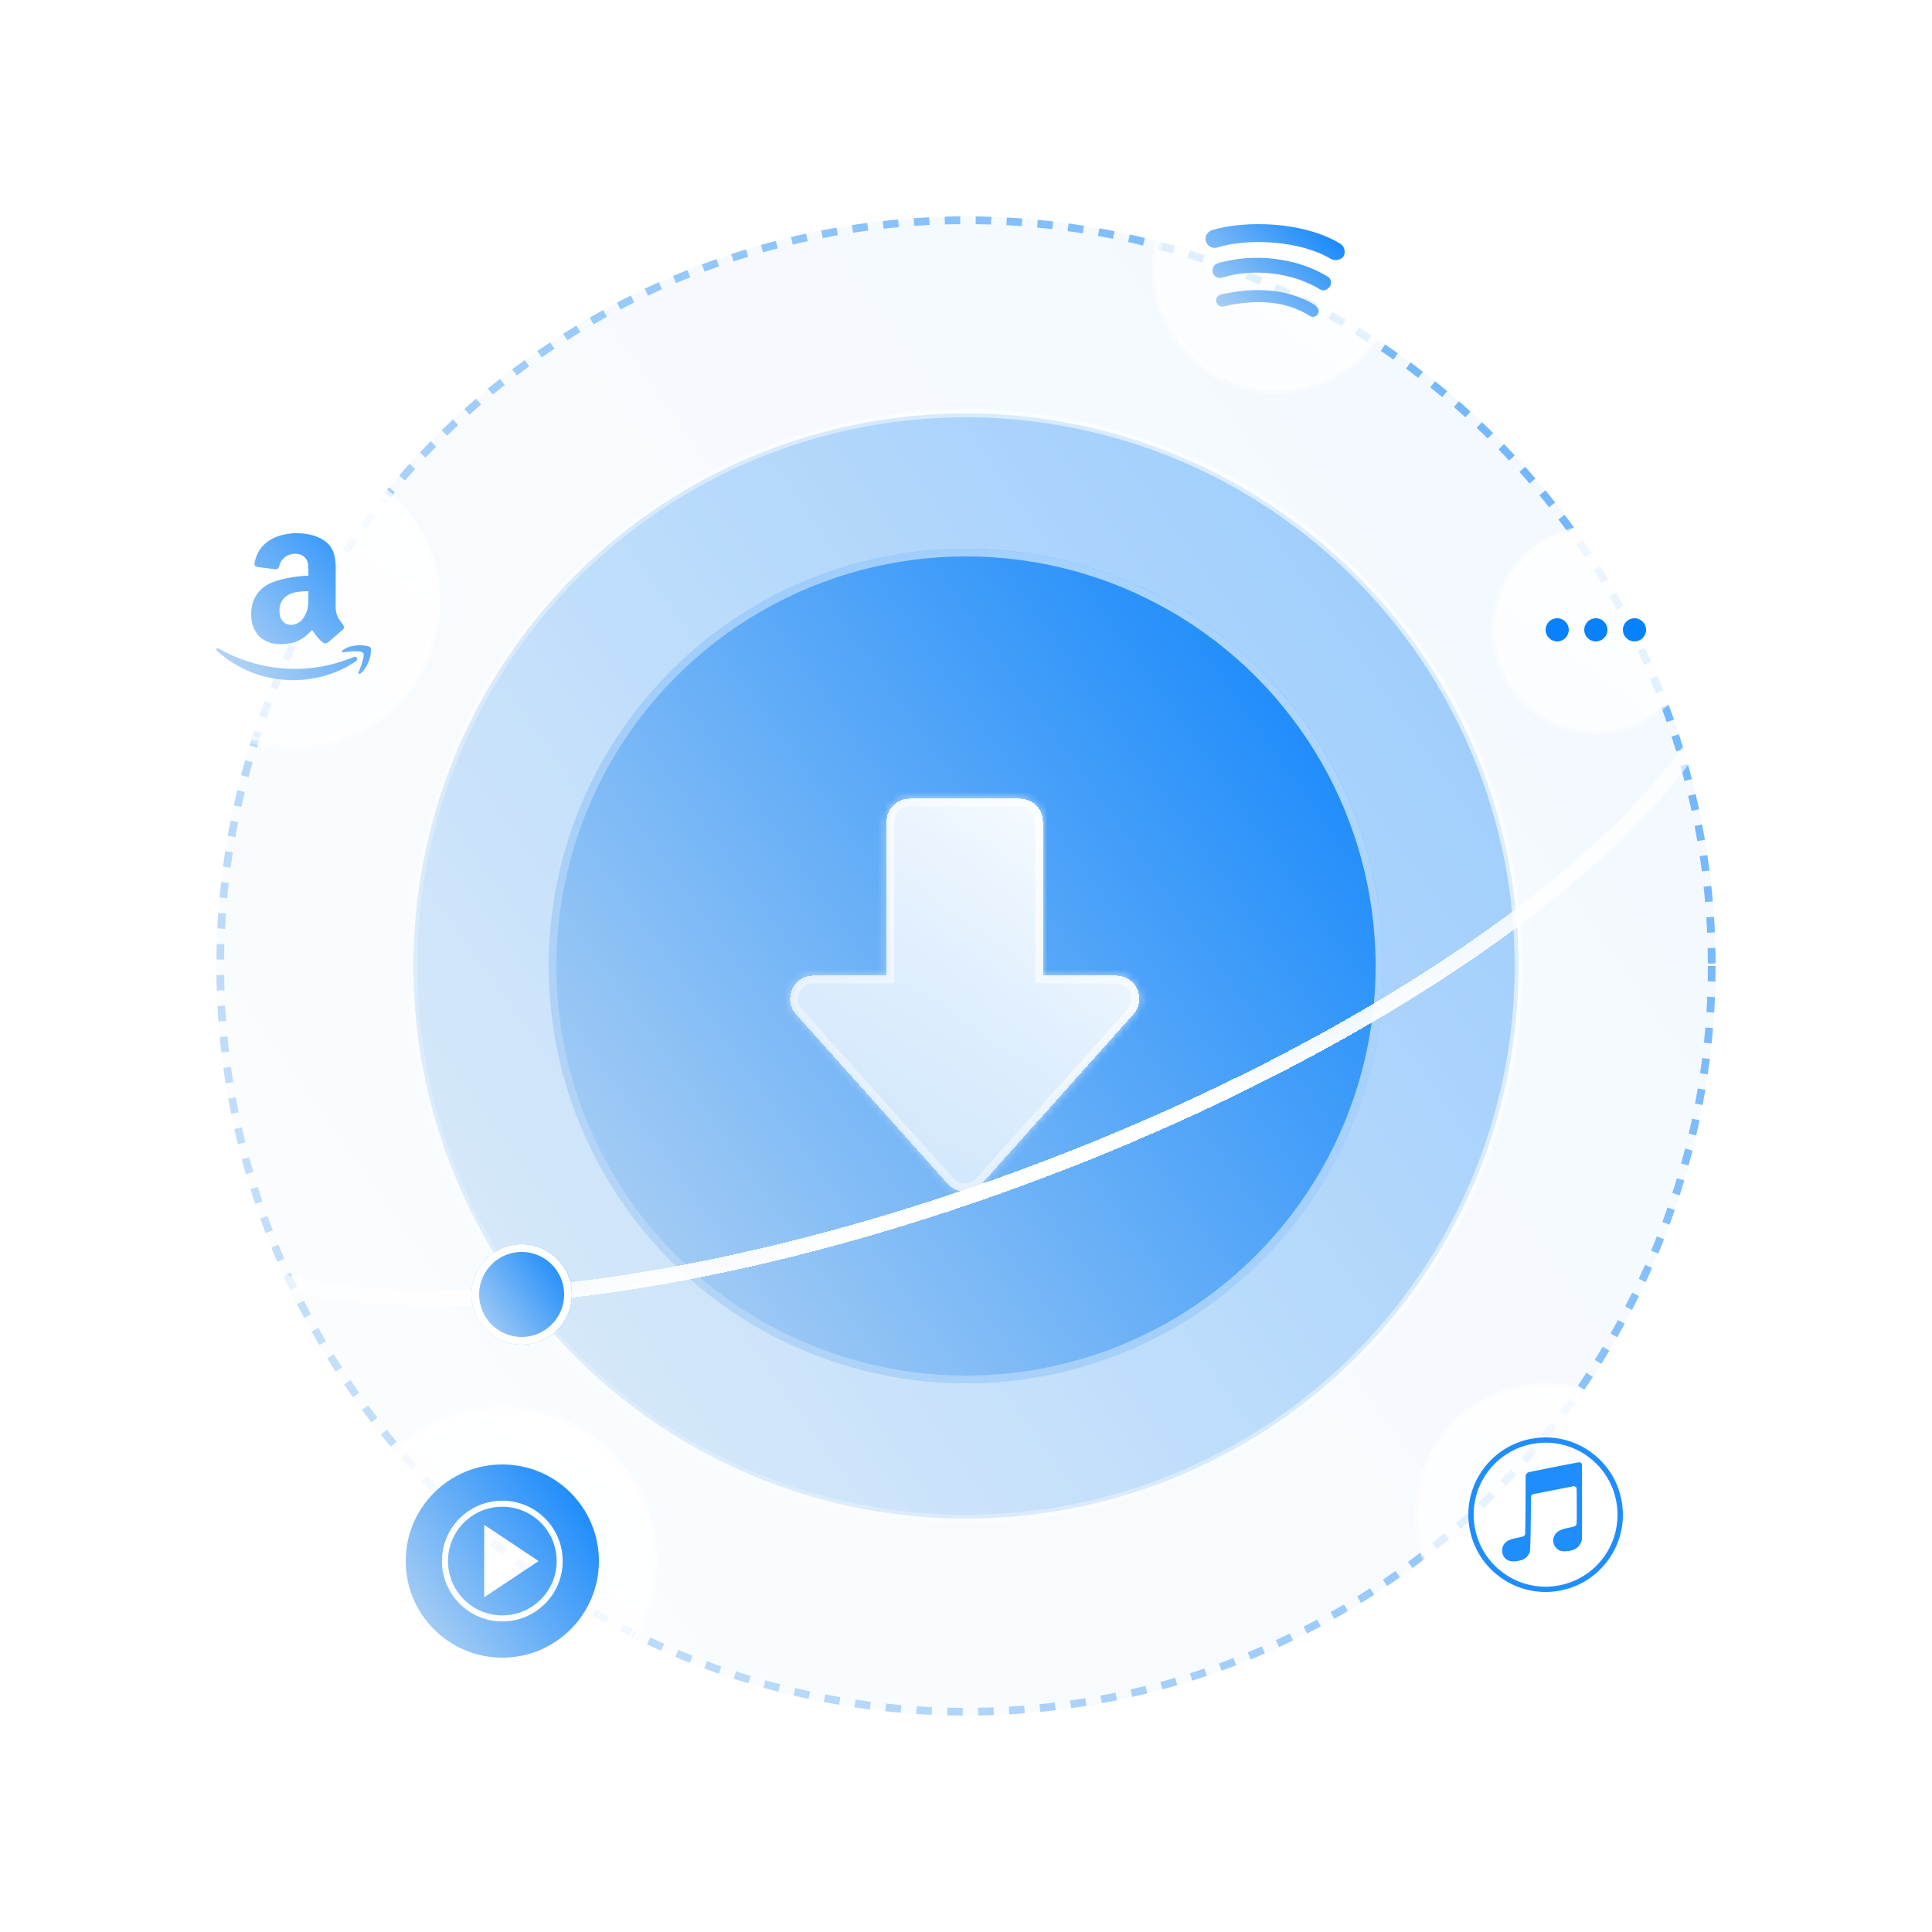 <svg width="250" height="250" viewBox="0 0 250 250" fill="none" xmlns="http://www.w3.org/2000/svg">
<circle cx="125" cy="125" r="97" fill="url(#paint0_linear_390_1130)" fill-opacity="0.05"/>
<circle cx="125" cy="125" r="96.5" stroke="url(#paint1_linear_390_1130)" stroke-opacity="0.6" stroke-dasharray="2 2"/>
<circle cx="125" cy="125" r="71.5" fill="url(#paint2_linear_390_1130)" fill-opacity="0.4" stroke="url(#paint3_linear_390_1130)"/>
<g filter="url(#filter0_d_390_1130)">
<circle cx="125" cy="125" r="54" fill="url(#paint4_linear_390_1130)"/>
<circle cx="125" cy="125" r="53.5" stroke="url(#paint5_linear_390_1130)"/>
</g>
<g filter="url(#filter1_d_390_1130)">
<mask id="path-6-inside-1_390_1130" fill="white">
<path fill-rule="evenodd" clip-rule="evenodd" d="M117.715 99.343C116.059 99.343 114.715 100.686 114.715 102.343V122.244H105.246C102.654 122.244 101.282 125.311 103.01 127.243L122.601 149.158C123.793 150.492 125.881 150.492 127.074 149.158L146.665 127.243C148.392 125.311 147.021 122.244 144.428 122.244H134.959V102.343C134.959 100.686 133.615 99.343 131.959 99.343H117.715Z"/>
</mask>
<path fill-rule="evenodd" clip-rule="evenodd" d="M117.715 99.343C116.059 99.343 114.715 100.686 114.715 102.343V122.244H105.246C102.654 122.244 101.282 125.311 103.01 127.243L122.601 149.158C123.793 150.492 125.881 150.492 127.074 149.158L146.665 127.243C148.392 125.311 147.021 122.244 144.428 122.244H134.959V102.343C134.959 100.686 133.615 99.343 131.959 99.343H117.715Z" fill="url(#paint6_linear_390_1130)" shape-rendering="crispEdges"/>
<path d="M114.715 122.244V123.244H115.715V122.244H114.715ZM103.01 127.243L103.755 126.577H103.755L103.01 127.243ZM122.601 149.158L121.855 149.825H121.855L122.601 149.158ZM127.074 149.158L127.819 149.825H127.819L127.074 149.158ZM146.665 127.243L145.919 126.577V126.577L146.665 127.243ZM134.959 122.244H133.959V123.244H134.959V122.244ZM115.715 102.343C115.715 101.238 116.611 100.343 117.715 100.343V98.343C115.506 98.343 113.715 100.134 113.715 102.343H115.715ZM115.715 122.244V102.343H113.715V122.244H115.715ZM105.246 123.244H114.715V121.244H105.246V123.244ZM103.755 126.577C102.603 125.288 103.518 123.244 105.246 123.244V121.244C101.79 121.244 99.96 125.333 102.264 127.91L103.755 126.577ZM123.346 148.492L103.755 126.577L102.264 127.91L121.855 149.825L123.346 148.492ZM126.328 148.492C125.533 149.381 124.141 149.381 123.346 148.492L121.855 149.825C123.445 151.603 126.229 151.603 127.819 149.825L126.328 148.492ZM145.919 126.577L126.328 148.492L127.819 149.825L147.41 127.91L145.919 126.577ZM144.428 123.244C146.156 123.244 147.071 125.288 145.919 126.577L147.41 127.91C149.714 125.333 147.885 121.244 144.428 121.244V123.244ZM134.959 123.244H144.428V121.244H134.959V123.244ZM133.959 102.343V122.244H135.959V102.343H133.959ZM131.959 100.343C133.063 100.343 133.959 101.238 133.959 102.343H135.959C135.959 100.134 134.168 98.343 131.959 98.343V100.343ZM117.715 100.343H131.959V98.343H117.715V100.343Z" fill="url(#paint7_linear_390_1130)" mask="url(#path-6-inside-1_390_1130)"/>
</g>
<g filter="url(#filter2_d_390_1130)">
<ellipse cx="121.29" cy="113.724" rx="110.259" ry="40.044" transform="rotate(-20.888 121.29 113.724)" stroke="url(#paint8_linear_390_1130)" stroke-width="2" shape-rendering="crispEdges"/>
</g>
<g filter="url(#filter3_d_390_1130)">
<circle cx="67.5" cy="167.5" r="6.5" fill="url(#paint9_linear_390_1130)"/>
<circle cx="67.5" cy="167.5" r="6" stroke="white"/>
</g>
<circle cx="165" cy="35" r="15.5" fill="url(#paint10_linear_390_1130)" stroke="url(#paint11_linear_390_1130)"/>
<circle cx="65" cy="202" r="19.5" fill="url(#paint12_linear_390_1130)" stroke="url(#paint13_linear_390_1130)"/>
<circle cx="38" cy="78" r="18.5" fill="url(#paint14_linear_390_1130)" stroke="url(#paint15_linear_390_1130)"/>
<circle cx="200" cy="196" r="16.5" fill="url(#paint16_linear_390_1130)" stroke="url(#paint17_linear_390_1130)"/>
<circle cx="206.5" cy="81.5" r="13" fill="url(#paint18_linear_390_1130)" stroke="url(#paint19_linear_390_1130)"/>
<path d="M169.477 40.867C166.5 39.009 162.763 38.625 158.33 39.65C157.886 39.778 157.506 39.458 157.38 39.074C157.253 38.625 157.57 38.241 157.95 38.113C162.273 37.135 166.086 37.397 169.204 38.946C169.91 39.296 170.873 39.793 170.59 40.528C170.579 40.556 170.567 40.584 170.554 40.611C170.301 40.995 169.857 41.123 169.477 40.867ZM170.744 37.408C167.324 35.295 162.13 34.654 158.14 35.935C157.633 36.063 157.063 35.807 156.936 35.295C156.809 34.782 157.063 34.206 157.57 34.078C162.193 32.669 167.894 33.373 171.821 35.807C172.201 35.999 172.391 36.64 172.074 37.088C171.757 37.536 171.187 37.728 170.744 37.408ZM157.506 32.029C156.873 32.221 156.239 31.836 156.049 31.26C155.859 30.619 156.239 29.979 156.809 29.787C161.306 28.442 168.717 28.698 173.404 31.516C173.974 31.836 174.164 32.605 173.847 33.181C173.531 33.63 172.771 33.822 172.201 33.502C168.147 31.068 161.37 30.812 157.506 32.029Z" fill="url(#paint20_linear_390_1130)"/>
<path d="M199.981 206C197.903 206 195.883 205.353 194.162 204.115C193.093 203.349 192.187 202.38 191.495 201.263C190.804 200.147 190.342 198.905 190.134 197.609C189.919 196.314 189.963 194.99 190.263 193.712C190.563 192.434 191.114 191.227 191.884 190.162C192.646 189.094 193.614 188.188 194.732 187.496C195.85 186.804 197.094 186.341 198.394 186.133C199.689 185.919 201.014 185.964 202.292 186.265C203.57 186.566 204.775 187.117 205.837 187.886C206.906 188.652 207.812 189.622 208.504 190.738C209.195 191.855 209.658 193.097 209.866 194.392C210.081 195.687 210.037 197.012 209.737 198.29C209.437 199.568 208.886 200.775 208.116 201.84C207.354 202.908 206.385 203.814 205.268 204.506C204.15 205.198 202.906 205.661 201.607 205.869C201.063 205.957 200.52 206 199.981 206ZM194.564 203.562C195.553 204.278 196.675 204.791 197.865 205.072C199.055 205.352 200.289 205.394 201.495 205.195C202.705 205.001 203.864 204.569 204.905 203.925C205.946 203.281 206.848 202.437 207.558 201.442C210.556 197.272 209.604 191.439 205.434 188.439C204.446 187.722 203.323 187.209 202.134 186.929C200.944 186.648 199.71 186.606 198.503 186.805C197.293 187 196.134 187.431 195.094 188.076C194.053 188.72 193.151 189.564 192.441 190.559C189.442 194.729 190.395 200.562 194.564 203.562ZM203.438 200.602C203.731 200.522 203.998 200.367 204.212 200.152C204.426 199.937 204.579 199.671 204.658 199.378L204.71 199.199L204.717 194.376C204.722 190.765 204.717 189.531 204.696 189.464C204.678 189.398 204.644 189.336 204.598 189.285C204.528 189.244 204.448 189.223 204.367 189.225C204.306 189.225 204.095 189.254 203.898 189.29C203.027 189.448 197.894 190.465 197.806 190.498C197.664 190.554 197.546 190.659 197.472 190.793L197.418 190.9C197.418 190.9 197.392 198.459 197.353 198.544C197.289 198.677 197.176 198.781 197.038 198.835C196.87 198.879 196.7 198.917 196.529 198.949C195.499 199.154 195.116 199.3 194.792 199.617C194.608 199.797 194.473 200.042 194.413 200.299C194.357 200.545 194.376 200.913 194.456 201.138C194.54 201.372 194.675 201.572 194.852 201.729C195.012 201.853 195.202 201.944 195.416 201.999C195.887 202.119 196.77 201.986 197.221 201.726C197.44 201.589 197.63 201.411 197.779 201.202C197.83 201.128 197.905 200.978 197.947 200.869C198.094 200.489 198.098 193.718 198.117 193.633C198.13 193.565 198.162 193.502 198.21 193.451C198.257 193.4 198.318 193.364 198.385 193.346C198.508 193.314 203.451 192.34 203.591 192.321C203.713 192.305 203.829 192.344 203.892 192.421C203.929 192.44 203.961 192.467 203.984 192.501C204.024 192.56 204.026 192.679 204.032 194.822C204.039 197.289 204.042 197.232 203.907 197.388C203.81 197.501 203.687 197.545 203.185 197.647C202.42 197.803 202.159 197.876 201.866 198.019C201.5 198.196 201.298 198.391 201.14 198.715C201.038 198.909 200.986 199.125 200.988 199.343C200.989 199.751 201.13 200.069 201.448 200.381C201.478 200.409 201.506 200.436 201.535 200.462C201.696 200.585 201.859 200.66 202.065 200.707C202.375 200.775 203.005 200.728 203.438 200.602Z" fill="#0781FC" fill-opacity="0.9"/>
<g clip-path="url(#clip0_390_1130)">
<path d="M47.996 84.23C47.996 84.957 47.591 86.357 46.682 87.126C46.5 87.266 46.317 87.187 46.397 86.983C46.662 86.335 47.269 84.836 46.984 84.491C46.784 84.229 45.954 84.248 45.246 84.309C44.922 84.35 44.639 84.369 44.418 84.414C44.215 84.431 44.173 84.251 44.377 84.111C44.639 83.926 44.922 83.786 45.247 83.683C46.397 83.339 47.727 83.546 47.917 83.766C47.953 83.808 47.997 83.926 47.997 84.229L47.996 84.23ZM46.075 85.524C45.811 85.726 45.534 85.909 45.245 86.074C43.123 87.349 40.375 88.017 37.987 88.017C34.144 88.017 30.707 86.6 28.099 84.229C27.876 84.047 28.061 83.783 28.322 83.926C31.132 85.566 34.61 86.558 38.211 86.558C40.476 86.558 42.919 86.134 45.246 85.222C45.408 85.161 45.59 85.078 45.749 85.02C46.116 84.855 46.439 85.263 46.075 85.524ZM39.905 74.494C39.905 73.453 39.946 72.84 39.601 72.314C39.295 71.881 38.768 71.621 38.033 71.662C37.235 71.706 36.378 72.229 36.159 73.188C36.117 73.408 35.988 73.624 35.723 73.671L33.287 73.361C33.113 73.321 32.849 73.188 32.935 72.84C33.458 70.088 35.81 69.129 38.033 69H38.556C39.776 69 41.343 69.349 42.346 70.264C43.563 71.4 43.434 72.926 43.434 74.584V78.511C43.434 79.689 43.911 80.211 44.392 80.825C44.522 81.044 44.566 81.302 44.347 81.48C43.867 81.915 42.953 82.699 42.43 83.134C42.256 83.267 41.942 83.281 41.82 83.179C41.05 82.534 40.862 82.176 40.385 81.521C39.555 82.392 38.859 82.873 38.03 83.134C37.447 83.282 36.848 83.355 36.246 83.35C34.156 83.35 32.5 82.047 32.5 79.47C32.5 77.421 33.59 76.028 35.2 75.369C36.81 74.709 39.15 74.499 39.904 74.495L39.905 74.494ZM39.427 79.686C39.947 78.814 39.904 78.1 39.904 76.501C39.253 76.501 38.598 76.546 38.033 76.679C36.988 76.982 36.159 77.64 36.159 79.034C36.159 80.124 36.726 80.866 37.684 80.866C37.816 80.866 37.932 80.85 38.033 80.821C38.703 80.635 39.121 80.299 39.427 79.686Z" fill="url(#paint21_linear_390_1130)" fill-opacity="0.9"/>
</g>
<path fill-rule="evenodd" clip-rule="evenodd" d="M77.5 202C77.5 208.904 71.904 214.5 65 214.5C58.096 214.5 52.5 208.904 52.5 202C52.5 195.096 58.096 189.5 65 189.5C71.904 189.5 77.5 195.096 77.5 202ZM65 209.031C68.883 209.031 72.031 205.883 72.031 202C72.031 198.117 68.883 194.969 65 194.969C61.117 194.969 57.969 198.117 57.969 202C57.969 205.883 61.117 209.031 65 209.031ZM65 209.812C69.315 209.812 72.812 206.315 72.812 202C72.812 197.685 69.315 194.188 65 194.188C60.685 194.188 57.188 197.685 57.188 202C57.188 206.315 60.685 209.812 65 209.812ZM62.656 206.688L69.688 202L62.656 197.312L62.656 206.688Z" fill="url(#paint22_linear_390_1130)"/>
<path fill-rule="evenodd" clip-rule="evenodd" d="M203 81.5C203 82.328 202.328 83 201.5 83C200.672 83 200 82.328 200 81.5C200 80.672 200.672 80 201.5 80C202.328 80 203 80.672 203 81.5ZM208 81.5C208 82.328 207.328 83 206.5 83C205.672 83 205 82.328 205 81.5C205 80.672 205.672 80 206.5 80C207.328 80 208 80.672 208 81.5ZM211.5 83C212.328 83 213 82.328 213 81.5C213 80.672 212.328 80 211.5 80C210.672 80 210 80.672 210 81.5C210 82.328 210.672 83 211.5 83Z" fill="#0781FC"/>
<defs>
<filter id="filter0_d_390_1130" x="55" y="55" width="140" height="140" filterUnits="userSpaceOnUse" color-interpolation-filters="sRGB">
<feFlood flood-opacity="0" result="BackgroundImageFix"/>
<feColorMatrix in="SourceAlpha" type="matrix" values="0 0 0 0 0 0 0 0 0 0 0 0 0 0 0 0 0 0 127 0" result="hardAlpha"/>
<feOffset/>
<feGaussianBlur stdDeviation="8"/>
<feComposite in2="hardAlpha" operator="out"/>
<feColorMatrix type="matrix" values="0 0 0 0 0.131 0 0 0 0 0.489 0 0 0 0 0.85 0 0 0 0.3 0"/>
<feBlend mode="normal" in2="BackgroundImageFix" result="effect1_dropShadow_390_1130"/>
<feBlend mode="normal" in="SourceGraphic" in2="effect1_dropShadow_390_1130" result="shape"/>
</filter>
<filter id="filter1_d_390_1130" x="94.24" y="95.343" width="61.193" height="66.816" filterUnits="userSpaceOnUse" color-interpolation-filters="sRGB">
<feFlood flood-opacity="0" result="BackgroundImageFix"/>
<feColorMatrix in="SourceAlpha" type="matrix" values="0 0 0 0 0 0 0 0 0 0 0 0 0 0 0 0 0 0 127 0" result="hardAlpha"/>
<feOffset dy="4"/>
<feGaussianBlur stdDeviation="4"/>
<feComposite in2="hardAlpha" operator="out"/>
<feColorMatrix type="matrix" values="0 0 0 0 0.302 0 0 0 0 0.359 0 0 0 0 0.717 0 0 0 0.2 0"/>
<feBlend mode="normal" in2="BackgroundImageFix" result="effect1_dropShadow_390_1130"/>
<feBlend mode="normal" in="SourceGraphic" in2="effect1_dropShadow_390_1130" result="shape"/>
</filter>
<filter id="filter2_d_390_1130" x="12.279" y="54.455" width="218.022" height="118.537" filterUnits="userSpaceOnUse" color-interpolation-filters="sRGB">
<feFlood flood-opacity="0" result="BackgroundImageFix"/>
<feColorMatrix in="SourceAlpha" type="matrix" values="0 0 0 0 0 0 0 0 0 0 0 0 0 0 0 0 0 0 127 0" result="hardAlpha"/>
<feOffset/>
<feGaussianBlur stdDeviation="2"/>
<feComposite in2="hardAlpha" operator="out"/>
<feColorMatrix type="matrix" values="0 0 0 0 1 0 0 0 0 1 0 0 0 0 1 0 0 0 1 0"/>
<feBlend mode="normal" in2="BackgroundImageFix" result="effect1_dropShadow_390_1130"/>
<feBlend mode="normal" in="SourceGraphic" in2="effect1_dropShadow_390_1130" result="shape"/>
</filter>
<filter id="filter3_d_390_1130" x="57" y="157" width="21" height="21" filterUnits="userSpaceOnUse" color-interpolation-filters="sRGB">
<feFlood flood-opacity="0" result="BackgroundImageFix"/>
<feColorMatrix in="SourceAlpha" type="matrix" values="0 0 0 0 0 0 0 0 0 0 0 0 0 0 0 0 0 0 127 0" result="hardAlpha"/>
<feOffset/>
<feGaussianBlur stdDeviation="2"/>
<feComposite in2="hardAlpha" operator="out"/>
<feColorMatrix type="matrix" values="0 0 0 0 1 0 0 0 0 1 0 0 0 0 1 0 0 0 1 0"/>
<feBlend mode="normal" in2="BackgroundImageFix" result="effect1_dropShadow_390_1130"/>
<feBlend mode="normal" in="SourceGraphic" in2="effect1_dropShadow_390_1130" result="shape"/>
</filter>
<linearGradient id="paint0_linear_390_1130" x1="222" y1="28" x2="1.377" y2="184.459" gradientUnits="userSpaceOnUse">
<stop stop-color="#0781FC"/>
<stop offset="1" stop-color="#BBD7F3"/>
</linearGradient>
<linearGradient id="paint1_linear_390_1130" x1="222" y1="39.878" x2="-3.76" y2="178.012" gradientUnits="userSpaceOnUse">
<stop stop-color="#0781FC"/>
<stop offset="1" stop-color="#BBD7F3"/>
</linearGradient>
<linearGradient id="paint2_linear_390_1130" x1="197" y1="53" x2="33.239" y2="169.135" gradientUnits="userSpaceOnUse">
<stop stop-color="#0781FC"/>
<stop offset="1" stop-color="#BBD7F3"/>
</linearGradient>
<linearGradient id="paint3_linear_390_1130" x1="197" y1="61.816" x2="29.426" y2="164.349" gradientUnits="userSpaceOnUse">
<stop stop-color="white" stop-opacity="0.7"/>
<stop offset="1" stop-color="white" stop-opacity="0.1"/>
</linearGradient>
<linearGradient id="paint4_linear_390_1130" x1="179" y1="71" x2="56.179" y2="158.101" gradientUnits="userSpaceOnUse">
<stop stop-color="#0781FC"/>
<stop offset="1" stop-color="#BBD7F3"/>
</linearGradient>
<linearGradient id="paint5_linear_390_1130" x1="179" y1="77.612" x2="53.319" y2="154.512" gradientUnits="userSpaceOnUse">
<stop stop-color="white" stop-opacity="0.7"/>
<stop offset="1" stop-color="white" stop-opacity="0.1"/>
</linearGradient>
<linearGradient id="paint6_linear_390_1130" x1="147.674" y1="99.343" x2="104.691" y2="152.047" gradientUnits="userSpaceOnUse">
<stop stop-color="white"/>
<stop offset="1" stop-color="white" stop-opacity="0.6"/>
</linearGradient>
<linearGradient id="paint7_linear_390_1130" x1="147.335" y1="99.343" x2="104.594" y2="151.586" gradientUnits="userSpaceOnUse">
<stop stop-color="white" stop-opacity="0.8"/>
<stop offset="1" stop-color="white" stop-opacity="0.3"/>
</linearGradient>
<linearGradient id="paint8_linear_390_1130" x1="121.29" y1="73.68" x2="121.29" y2="153.768" gradientUnits="userSpaceOnUse">
<stop offset="0.34" stop-color="white" stop-opacity="0"/>
<stop offset="1" stop-color="white"/>
</linearGradient>
<linearGradient id="paint9_linear_390_1130" x1="74" y1="161" x2="59.216" y2="171.484" gradientUnits="userSpaceOnUse">
<stop stop-color="#0781FC"/>
<stop offset="1" stop-color="#BBD7F3"/>
</linearGradient>
<linearGradient id="paint10_linear_390_1130" x1="181.17" y1="19" x2="154.904" y2="55.213" gradientUnits="userSpaceOnUse">
<stop stop-color="white"/>
<stop offset="1" stop-color="white" stop-opacity="0.6"/>
</linearGradient>
<linearGradient id="paint11_linear_390_1130" x1="180.93" y1="19" x2="154.803" y2="54.908" gradientUnits="userSpaceOnUse">
<stop stop-color="white" stop-opacity="0.8"/>
<stop offset="1" stop-color="white" stop-opacity="0.3"/>
</linearGradient>
<linearGradient id="paint12_linear_390_1130" x1="85.212" y1="182" x2="52.38" y2="227.266" gradientUnits="userSpaceOnUse">
<stop stop-color="white"/>
<stop offset="1" stop-color="white" stop-opacity="0.6"/>
</linearGradient>
<linearGradient id="paint13_linear_390_1130" x1="84.913" y1="182" x2="52.254" y2="226.886" gradientUnits="userSpaceOnUse">
<stop stop-color="white" stop-opacity="0.8"/>
<stop offset="1" stop-color="white" stop-opacity="0.3"/>
</linearGradient>
<linearGradient id="paint14_linear_390_1130" x1="57.202" y1="59" x2="26.011" y2="102.003" gradientUnits="userSpaceOnUse">
<stop stop-color="white"/>
<stop offset="1" stop-color="white" stop-opacity="0.6"/>
</linearGradient>
<linearGradient id="paint15_linear_390_1130" x1="56.917" y1="59" x2="25.891" y2="101.641" gradientUnits="userSpaceOnUse">
<stop stop-color="white" stop-opacity="0.8"/>
<stop offset="1" stop-color="white" stop-opacity="0.3"/>
</linearGradient>
<linearGradient id="paint16_linear_390_1130" x1="217.181" y1="179" x2="189.273" y2="217.476" gradientUnits="userSpaceOnUse">
<stop stop-color="white"/>
<stop offset="1" stop-color="white" stop-opacity="0.6"/>
</linearGradient>
<linearGradient id="paint17_linear_390_1130" x1="216.926" y1="179" x2="189.166" y2="217.153" gradientUnits="userSpaceOnUse">
<stop stop-color="white" stop-opacity="0.8"/>
<stop offset="1" stop-color="white" stop-opacity="0.3"/>
</linearGradient>
<linearGradient id="paint18_linear_390_1130" x1="220.143" y1="68" x2="197.981" y2="98.555" gradientUnits="userSpaceOnUse">
<stop stop-color="white"/>
<stop offset="1" stop-color="white" stop-opacity="0.6"/>
</linearGradient>
<linearGradient id="paint19_linear_390_1130" x1="219.941" y1="68" x2="197.896" y2="98.298" gradientUnits="userSpaceOnUse">
<stop stop-color="white" stop-opacity="0.8"/>
<stop offset="1" stop-color="white" stop-opacity="0.3"/>
</linearGradient>
<linearGradient id="paint20_linear_390_1130" x1="174" y1="29" x2="159.567" y2="44.353" gradientUnits="userSpaceOnUse">
<stop stop-color="#0781FC"/>
<stop offset="1" stop-color="#BBD7F3"/>
</linearGradient>
<linearGradient id="paint21_linear_390_1130" x1="48.5" y1="69" x2="28" y2="88" gradientUnits="userSpaceOnUse">
<stop stop-color="#0781FC"/>
<stop offset="1" stop-color="#BBD7F3"/>
</linearGradient>
<linearGradient id="paint22_linear_390_1130" x1="77.5" y1="189.5" x2="49.069" y2="209.662" gradientUnits="userSpaceOnUse">
<stop stop-color="#0781FC"/>
<stop offset="1" stop-color="#BBD7F3"/>
</linearGradient>
<clipPath id="clip0_390_1130">
<rect width="24" height="24" fill="white" transform="translate(26 66)"/>
</clipPath>
</defs>
</svg>
